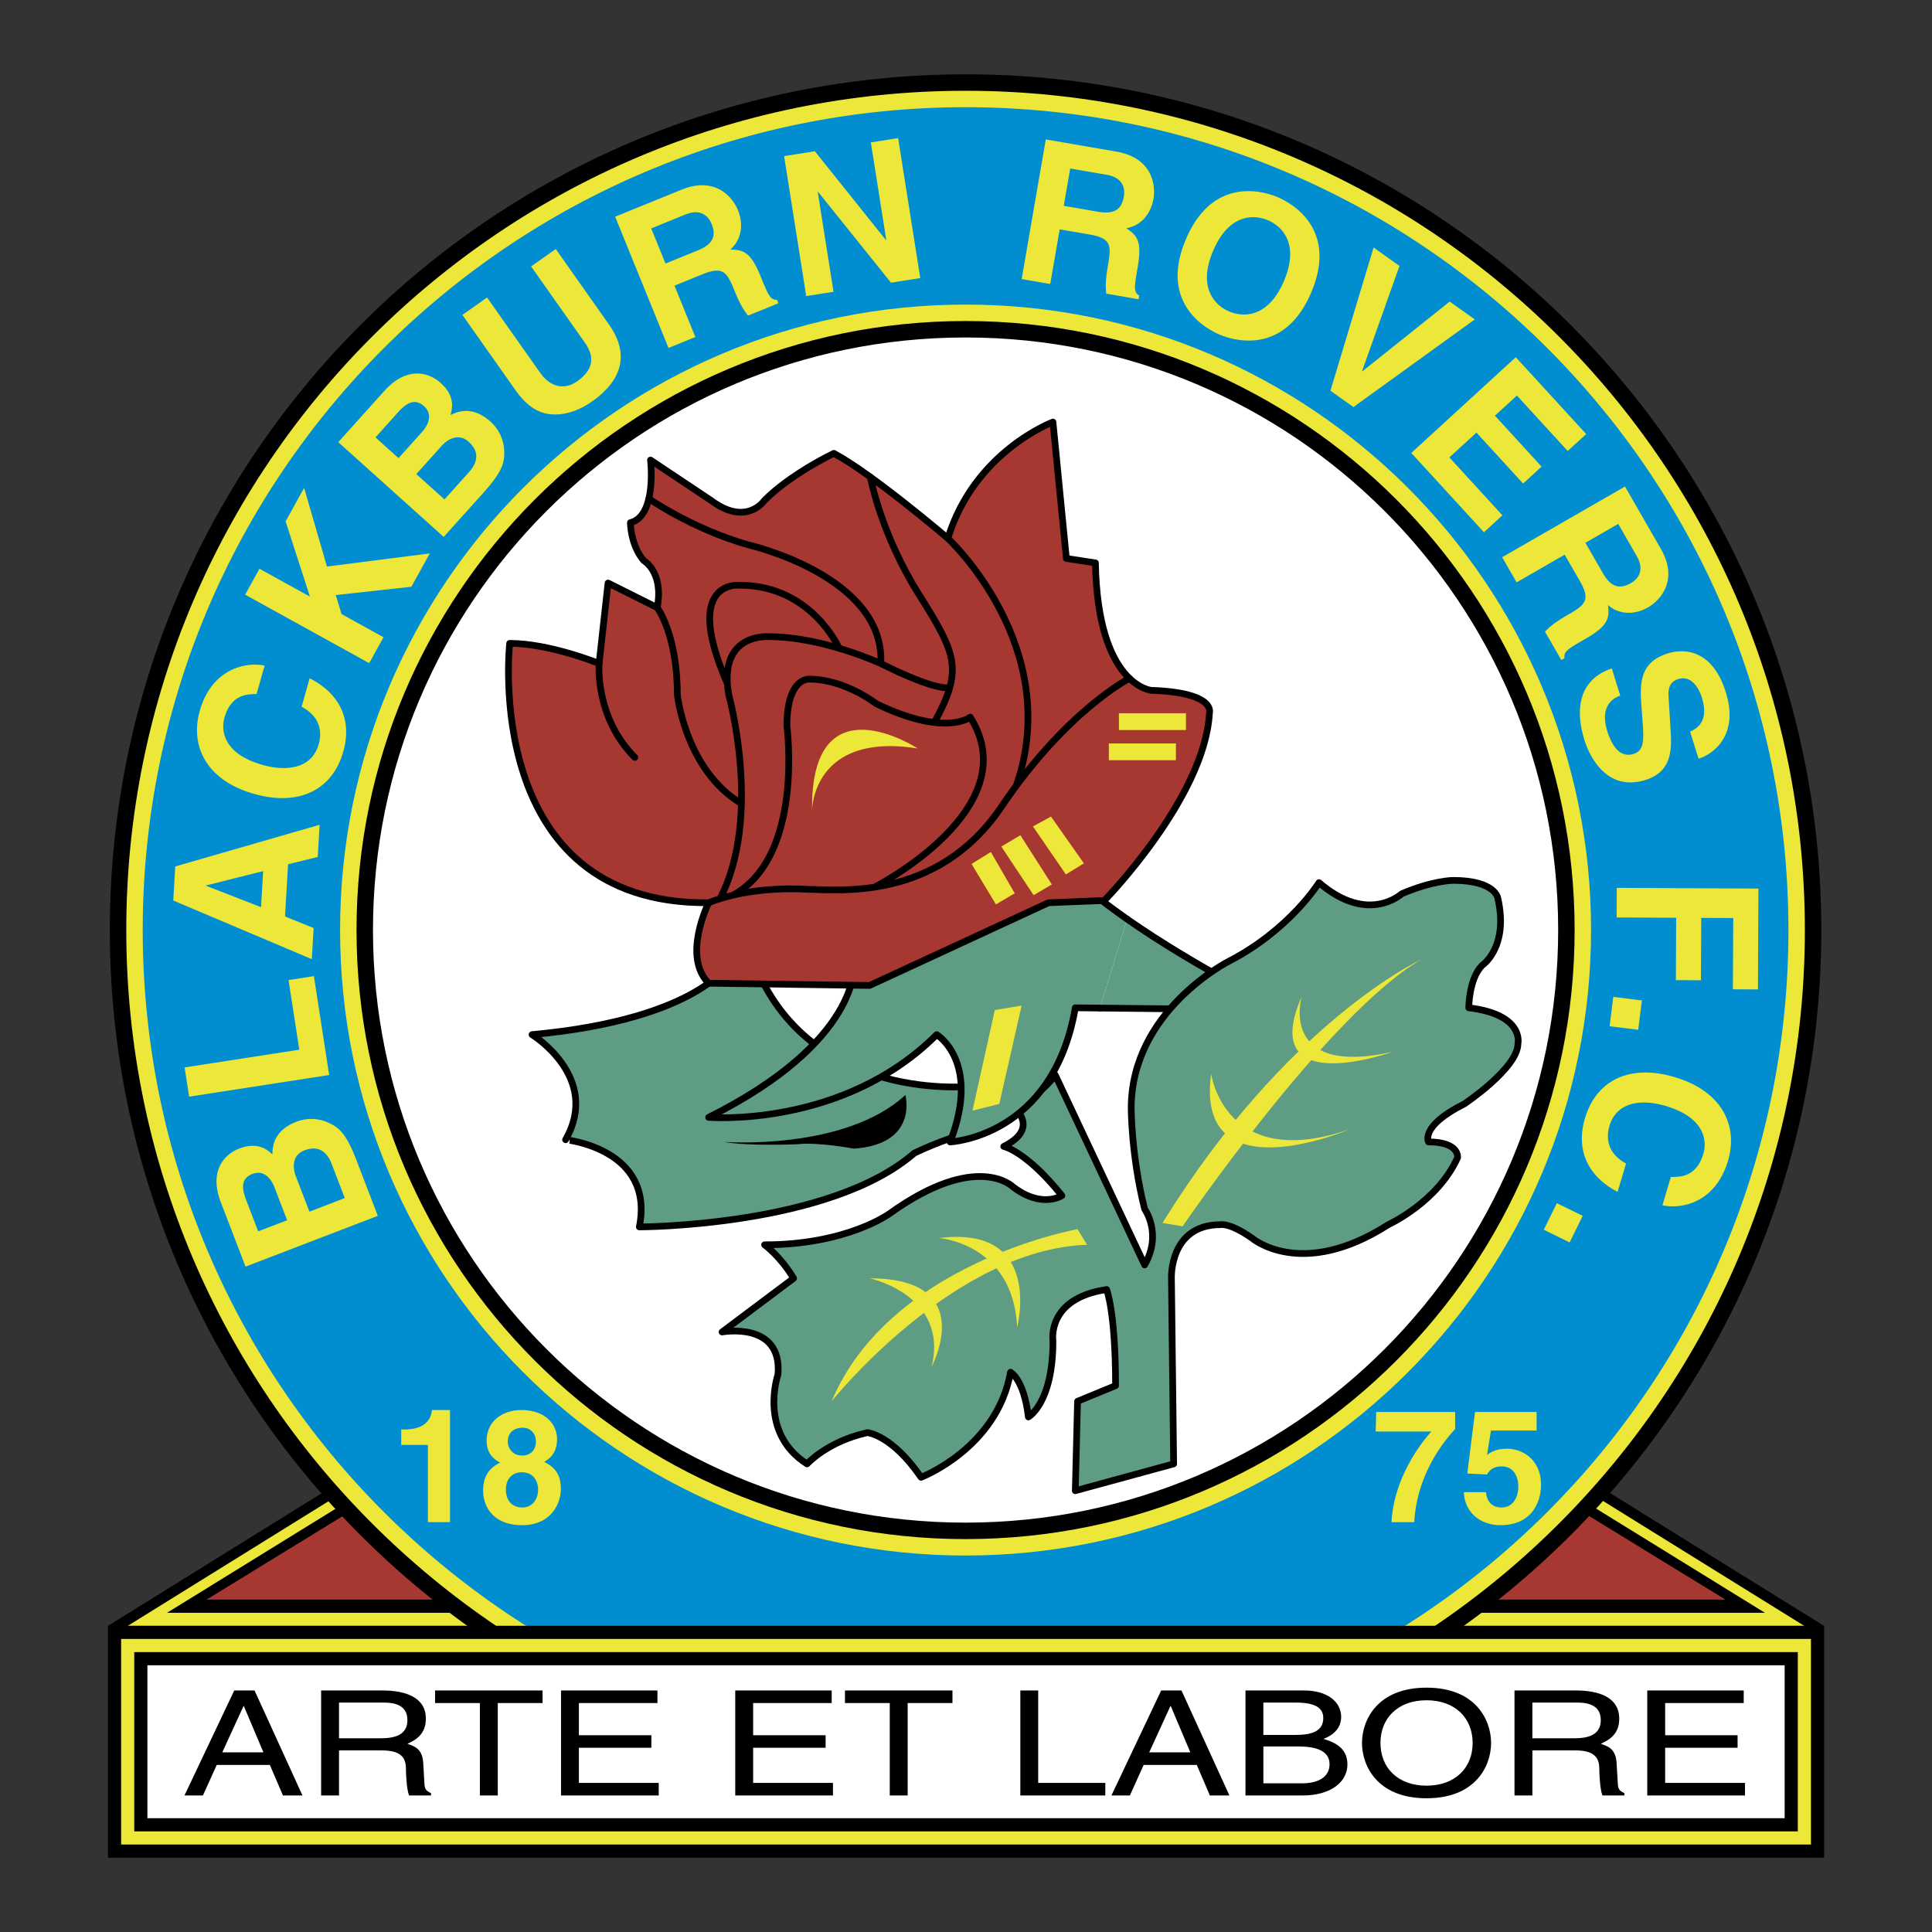 <svg xmlns="http://www.w3.org/2000/svg" width="2500" height="2500" viewBox="0 0 192.756 192.756"><rect x="0" y="0" width="192.756" height="192.756" fill="#333333" stroke="none"/><path fill-rule="evenodd" clip-rule="evenodd" fill="#fff" fill-opacity="0.0" d="M0 0h192.756v192.756H0V0z"/><path fill-rule="evenodd" clip-rule="evenodd" d="M153.439 144.498l28.553 17.721H10.764l28.552-17.721h114.123z"/><path fill-rule="evenodd" clip-rule="evenodd" fill="#ece738" d="M151.471 144.498l28.552 17.721H12.733l28.552-17.721h110.186z"/><path fill-rule="evenodd" clip-rule="evenodd" d="M149.502 144.498l26.582 16.408H16.671l26.583-16.408h106.248z"/><path fill-rule="evenodd" clip-rule="evenodd" fill="#a73831" d="M147.533 144.498l24.613 15.096H20.61l24.613-15.096h102.31z"/><path d="M181.336 92.792c0 46.944-38.057 85-85.001 85-46.943 0-85.001-38.057-85.001-85 0-46.944 38.058-85 85.001-85 46.944 0 85.001 38.056 85.001 85z" fill-rule="evenodd" clip-rule="evenodd" fill="#fff"/><path d="M181.713 92.792c0 23.575-9.557 44.92-25.008 60.37-15.451 15.451-36.795 25.008-60.371 25.008-23.575 0-44.919-9.557-60.37-25.008-15.451-15.451-25.007-36.795-25.007-60.37s9.556-44.919 25.007-60.37C51.416 16.972 72.76 7.415 96.334 7.415c23.576 0 44.919 9.556 60.371 25.007s25.008 36.796 25.008 60.37zm-26.254 0c0-16.328-6.619-31.108-17.316-41.807-10.699-10.698-25.48-17.315-41.808-17.315-16.327 0-31.108 6.618-41.807 17.315-10.698 10.699-17.316 25.48-17.316 41.807 0 16.329 6.617 31.108 17.315 41.807s25.479 17.314 41.807 17.314 31.111-6.615 41.808-17.314 17.317-25.478 17.317-41.807z"/><path d="M180.072 92.792c0 23.122-9.373 44.057-24.527 59.209-15.152 15.154-36.088 24.527-59.21 24.527s-44.056-9.373-59.209-24.527c-15.154-15.152-24.527-36.088-24.527-59.209s9.373-44.056 24.527-59.21C52.279 18.429 73.212 9.056 96.334 9.056c23.123 0 44.056 9.373 59.21 24.526 15.155 15.155 24.528 36.088 24.528 59.21zm-22.972 0c0-16.78-6.801-31.972-17.797-42.967-10.996-10.995-26.188-17.796-42.968-17.796-16.78 0-31.972 6.801-42.967 17.796-10.995 10.996-17.797 26.187-17.797 42.967 0 16.78 6.801 31.971 17.796 42.967s26.187 17.797 42.967 17.797c16.781 0 31.972-6.801 42.968-17.797S157.1 109.572 157.1 92.792z" fill="#ece738"/><path d="M178.432 92.792c0 22.668-9.189 43.194-24.047 58.049-14.857 14.857-35.381 24.047-58.05 24.047-22.669 0-43.193-9.189-58.049-24.047C23.429 135.984 14.24 115.46 14.24 92.792c0-22.669 9.189-43.193 24.046-58.05 14.857-14.856 35.38-24.046 58.049-24.046 22.669 0 43.193 9.189 58.05 24.046 14.857 14.858 24.047 35.382 24.047 58.05zm-19.692 0c0-17.233-6.984-32.835-18.277-44.127s-26.895-18.277-44.128-18.277-32.834 6.985-44.127 18.277C40.915 59.958 33.93 75.559 33.93 92.792c0 17.235 6.985 32.834 18.277 44.127 11.292 11.293 26.894 18.277 44.127 18.277 17.234 0 32.835-6.984 44.128-18.277s18.278-26.892 18.278-44.127z" fill="#008ed1"/><path d="M30.871 120.889l-1.349-3.512c-.381-.992-.322-2.154.837-2.598 1.341-.516 2.225.029 2.741 1.371l1.3 3.383-3.529 1.356zm6.824.416l-2.146-5.588c-1.039-2.703-1.773-3.244-2.799-3.713a4.103 4.103 0 0 0-3.157-.096c-1.305.502-2.43 1.418-2.414 3.27-.488-.447-1.431-1.309-3.324-.58-1.36.521-3.065 2.125-1.822 5.361l2.464 6.414 13.198-5.068zm-11.935 1.547l-1.214-3.162c-.48-1.25-.446-2.148.639-2.564 1.047-.402 1.802.299 2.219 1.383l1.242 3.234-2.886 1.109zM29.861 104.729l-1.074-6.948 2.531-.39 1.524 9.865-13.972 2.162-.452-2.92 11.443-1.769zM20.569 88.379v-.04l5.684-1.426-.208 3.598-5.476-2.132zm7.869 3.058l.303-5.208 2.961-.735.185-3.205-14.402 4.156-.197 3.401 13.822 5.85.181-3.106-2.853-1.153zM25.597 69.25c-.879-.002-2.538 0-3.2 2.35-.385 1.365-.043 3.63 3.805 4.716 2.443.689 4.915.344 5.595-2.064.443-1.573-.138-2.923-1.708-3.734l.802-2.843c2.796 1.402 4.316 3.919 3.354 7.33-1.022 3.619-4.199 5.525-8.898 4.2-4.757-1.342-6.407-4.774-5.418-8.28 1.149-4.074 4.419-4.932 6.472-4.517l-.804 2.842zM38.263 63.576l-1.428 2.586-12.377-6.834 1.429-2.586 5.033 2.779-2.425-7.502 1.847-3.345 2.278 7.85 10.26-1.308-1.838 3.327-7.542.828.574 1.892 4.189 2.313zM41.534 47.299l2.514-2.796c.711-.791 1.774-1.267 2.696-.437 1.069.961.986 1.998.024 3.066l-2.423 2.695-2.811-2.528zm2.732 6.269l4.002-4.451c1.935-2.152 2.082-3.054 2.035-4.181a4.097 4.097 0 0 0-1.351-2.856c-1.04-.934-2.367-1.519-4.009-.665.176-.636.514-1.868-.994-3.223-1.084-.975-3.287-1.764-5.605.813l-4.594 5.11 10.516 9.453zm-6.803-9.928l2.264-2.52c.896-.996 1.712-1.374 2.576-.597.834.751.553 1.742-.224 2.606l-2.316 2.577-2.3-2.066zM60.75 32.362c2.145 3.041 1.231 5.638-1.681 7.692-1.062.75-2.82 1.605-4.656 1.189-1.128-.265-2.028-1.028-2.877-2.164l-5.403-7.659 2.461-1.737 5.291 7.497c1.135 1.609 2.568 1.659 3.695.864 1.656-1.169 1.764-2.45.777-3.85l-5.369-7.611 2.461-1.736 5.301 7.515zM66.396 26.293l-1.424-3.502 3.41-1.387c1.606-.652 2.331.244 2.612.936.528 1.296.035 2.07-1.388 2.648l-3.21 1.305zm.301 8.424l2.68-1.091-2.083-5.125 2.827-1.15c2.025-.823 2.417-.174 3.144 1.612.548 1.351.934 1.981 1.367 2.527l3.028-1.231-.141-.347c-.671.019-.865-.455-1.644-2.371-.995-2.445-1.741-2.609-3.01-2.646 1.118-.964 1.343-2.501.757-3.942-.459-1.13-2.144-3.443-5.628-2.026l-6.621 2.692 5.324 13.098zM86.884 14.209l2.723-.43 2.209 13.965-2.918.461-7.273-9.058-.039.007 1.575 9.959-2.723.43-2.208-13.964 3.072-.486 7.082 8.848.038-.006-1.538-9.726zM106.133 20.535l.641-3.726 3.631.626c1.707.295 1.85 1.438 1.721 2.177-.236 1.377-1.064 1.774-2.578 1.513l-3.415-.59zm-4.201 7.308l2.852.492.941-5.454 3.01.52c2.154.372 2.141 1.129 1.812 3.032-.246 1.436-.254 2.173-.174 2.866l3.221.557.064-.369c-.58-.34-.492-.844-.143-2.882.449-2.6-.1-3.135-1.156-3.836 1.457-.228 2.463-1.414 2.727-2.947.207-1.202.002-4.056-3.705-4.696l-7.043-1.215-2.406 13.932zM121.037 25.019c1.553-3.641 4.004-3.667 5.471-3.041s3.146 2.413 1.592 6.053c-1.551 3.641-4.002 3.667-5.469 3.041-1.469-.626-3.147-2.413-1.594-6.053zm-2.715-1.159c-2.605 6.104 1.607 8.778 3.328 9.511 1.721.734 6.564 1.922 9.168-4.182 2.602-6.104-1.607-8.778-3.328-9.511-1.722-.734-6.566-1.923-9.168 4.182zM144.635 30.089l2.506 1.78-12.106 8.743-2.297-1.631 4.305-14.286 2.584 1.837-3.732 10.488.033.023 8.707-6.954zM156.41 44.996l-5.068-5.532-2.192 2.009 4.655 5.082-1.844 1.689-4.654-5.082-2.702 2.474 5.293 5.78-1.843 1.688-7.25-7.913 10.425-9.551 7.026 7.667-1.846 1.689zM158.176 54.155l3.277-1.886 1.836 3.192c.863 1.501.074 2.342-.572 2.715-1.213.696-2.047.313-2.812-1.018l-1.729-3.003zm-8.305 1.437l1.443 2.509 4.795-2.759 1.523 2.646c1.09 1.895.5 2.37-1.172 3.332-1.264.727-1.836 1.192-2.318 1.697l1.629 2.833.324-.186c-.109-.664.334-.92 2.127-1.951 2.287-1.315 2.348-2.078 2.213-3.34 1.107.976 2.66.991 4.01.215 1.059-.609 3.119-2.591 1.246-5.851l-3.564-6.195-12.256 7.05zM161.652 69.404c-.746.253-2.059 1.072-1.295 3.536.416 1.335 1.197 2.722 2.625 2.278 1.055-.327 1.021-1.429.916-2.964l-.113-1.554c-.168-2.338-.332-4.597 2.639-5.519 1.506-.467 4.408-.482 5.766 3.9 1.285 4.138-1.078 6.087-2.727 6.62l-.842-2.708c.58-.263 1.939-.932 1.174-3.395-.332-1.073-1.125-2.229-2.348-1.85-1.051.327-1.01 1.263-.967 1.868l.213 3.542c.121 1.983-.105 3.909-2.531 4.663-4.061 1.26-5.705-2.766-6.07-3.951-1.531-4.927 1.045-6.655 2.721-7.174l.839 2.708zM161.289 91.536l.016-2.953 14.136.071-.05 10.061-2.5-.012.035-7.108-3.192-.016-.031 6.222-2.5-.012.031-6.223-5.945-.03zM160.592 102.389l.365-2.932 2.854.357-.366 2.93-2.853-.355zM166.703 117.42c.879.016 2.537.037 3.236-2.303.404-1.357.098-3.627-3.734-4.771-2.432-.729-4.906-.42-5.625 1.975-.467 1.566.094 2.926 1.652 3.762l-.846 2.83c-2.775-1.445-4.258-3.984-3.242-7.381 1.078-3.604 4.285-5.461 8.965-4.061 4.734 1.414 6.332 4.871 5.289 8.361-1.213 4.057-4.498 4.863-6.541 4.416l.846-2.828zM154.025 122.691l1.299-2.652 2.582 1.266-1.302 2.652-2.579-1.266zM40.03 142.619h.314c2.127 0 2.693-1.102 2.741-1.938h1.812v11.184h-2.205v-7.703H40.03v-1.543zM52.096 145.219c-.946 0-1.434-.725-1.434-1.387 0-.818.521-1.387 1.513-1.387.708 0 1.291.537 1.291 1.387 0 .805-.504 1.387-1.37 1.387zm3.859 3.322c0-1.447-.597-2.156-1.669-2.691.897-.475 1.292-1.293 1.292-2.254 0-1.543-1.229-2.914-3.544-2.914-1.954 0-3.482 1.15-3.482 3.055 0 1.041.473 1.748 1.355 2.189-1.701.789-1.701 2.271-1.701 2.836 0 1.529.993 3.404 3.875 3.404 2.961 0 3.874-2.205 3.874-3.625zm-2.268.096c0 .771-.441 1.764-1.591 1.764-1.008 0-1.623-.709-1.623-1.779 0-1.213.771-1.732 1.576-1.732 1.229-.001 1.638.96 1.638 1.747zM145.18 142.572c-1.072 1.164-3.814 4.473-4.08 9.293h-2.27c.236-4.473 3.041-8.033 3.984-9.041h-5.561l.049-1.953h7.877v1.701h.001zM148.361 145.156c.41-.285.912-.615 2-.615 1.496 0 3.387 1.039 3.387 3.607 0 1.527-.771 4.018-4.064 4.018-1.748 0-3.527-1.041-3.639-3.293h2.205c.096.914.582 1.527 1.559 1.527 1.057 0 1.67-.896 1.67-2.094 0-.992-.471-2.002-1.639-2.002-.297 0-1.053.016-1.479.805l-1.969-.096.771-6.143h6.143v1.857h-4.551l-.394 2.429z" fill-rule="evenodd" clip-rule="evenodd" fill="#ece738"/><path fill-rule="evenodd" clip-rule="evenodd" d="M181.992 185.342H10.77v-23.137h171.222v23.137z"/><path fill-rule="evenodd" clip-rule="evenodd" fill="#ece738" d="M180.68 184.029H12.083v-20.511H180.68v20.511z"/><path fill-rule="evenodd" clip-rule="evenodd" d="M179.367 182.717H13.396v-17.885h165.971v17.885z"/><path fill-rule="evenodd" clip-rule="evenodd" fill="#fff" d="M178.055 181.402H14.708v-15.257h163.347v15.257z"/><path d="M22.177 174.83l2.117-4.613h.036l1.95 4.613h-4.103zm4.747 1.254l1.306 3.051h1.949l-4.782-10.477h-2.025l-4.967 10.477h1.841l1.38-3.051h5.298zM33.823 169.867h4.453c.882 0 2.371.133 2.371 1.752 0 1.547-1.379 1.811-2.686 1.811h-4.138v-3.563zm0 4.772h4.323c2.134 0 2.355 1.008 2.355 1.869 0 .395.057 1.984.313 2.627h2.189v-.235c-.552-.248-.645-.467-.663-1.049l-.11-1.898c-.074-1.461-.828-1.723-1.583-1.971.847-.393 1.841-.961 1.841-2.51 0-2.217-2.172-2.814-4.342-2.814h-6.107v10.477h1.785v-4.496h-.001zM43.407 168.658h10.725v1.254h-4.469v9.223h-1.786v-9.223h-4.47v-1.254zM65.722 179.135h-9.75v-10.477h9.621v1.254h-7.837v3.211h7.231v1.254h-7.231v3.502h7.966v1.256zM83.106 179.135h-9.75v-10.477h9.622v1.254h-7.837v3.211h7.231v1.254h-7.231v3.502h7.965v1.256zM84.302 168.658h10.726v1.254h-4.47v9.223h-1.786v-9.223h-4.47v-1.254zM103.582 177.879h6.695v1.256h-8.478v-10.477h1.783v9.221zM114.658 174.83l2.115-4.613h.037l1.949 4.613h-4.101zm4.746 1.254l1.307 3.051h1.949l-4.783-10.477h-2.025l-4.965 10.477h1.84l1.379-3.051h5.298zM126.047 169.867h3.236c1.986 0 2.74.557 2.74 1.533 0 1.283-1.049 1.693-2.76 1.693h-3.217v-3.226h.001zm-1.787 9.268h5.686c2.924 0 4.488-1.416 4.488-3.094 0-1.795-1.527-2.277-2.393-2.555 1.453-.539 1.768-1.502 1.768-2.188 0-1.432-1.27-2.641-3.734-2.641h-5.814v10.478h-.001zm1.787-4.889h3.512c1.455 0 3.09.293 3.09 1.766 0 1.166-.938 1.912-2.795 1.912h-3.807v-3.678zM146.926 173.896c0 2.467-1.729 4.26-4.598 4.26-2.871 0-4.6-1.793-4.6-4.26s1.729-4.26 4.6-4.26c2.869.001 4.598 1.794 4.598 4.26zm1.84 0c0-2.262-1.51-5.518-6.438-5.518-4.934 0-6.441 3.256-6.441 5.518s1.508 5.516 6.441 5.516c4.928 0 6.438-3.254 6.438-5.516zM152.887 169.867h4.451c.881 0 2.373.133 2.373 1.752 0 1.547-1.379 1.811-2.684 1.811h-4.141v-3.563h.001zm0 4.772h4.322c2.137 0 2.354 1.008 2.354 1.869 0 .395.057 1.984.312 2.627h2.189v-.235c-.551-.248-.643-.467-.66-1.049l-.111-1.898c-.074-1.461-.828-1.723-1.582-1.971.846-.393 1.84-.961 1.84-2.51 0-2.217-2.17-2.814-4.342-2.814h-6.107v10.477h1.785v-4.496zM174.098 179.135h-9.75v-10.477h9.623v1.254h-7.838v3.211h7.226v1.254h-7.226v3.502h7.965v1.256z" fill-rule="evenodd" clip-rule="evenodd"/><path d="M63.788 122.408s18.961 0 27.435-7.361c0 0 2.678-1.338 6.024-2.23v-4.461s-16.508 2.006-22.083-12.49h-2.23s-2.901 5.797-19.853 7.359c0 0 6.915 4.24 3.346 10.484-.001 0 8.922.893 7.361 8.699z" fill-rule="evenodd" clip-rule="evenodd" fill="#5e9c84" stroke="#000" stroke-width=".669" stroke-linecap="round" stroke-linejoin="round" stroke-miterlimit="2.613"/><path d="M112.453 91.701c7.043 4.926 15.572 9.071 15.572 9.071l-18.287-.197 2.715-8.874z" fill-rule="evenodd" clip-rule="evenodd" fill="#5e9c84"/><path d="M112.453 91.701c7.043 4.926 15.572 9.071 15.572 9.071m0-.001l-18.287-.197" fill="none" stroke="#000" stroke-width=".669" stroke-linecap="round" stroke-linejoin="round" stroke-miterlimit="2.613"/><path d="M107.283 148.729l9.812-2.676-.221-18.516s-.227-5.352 4.908-5.352c0 0 .893-.225 3.123 1.338 0 0 4.904 4.238 13.604-1.338 0 0 4.908-2.232 6.916-6.693 0 0 .223-1.561-2.9-1.561 0 0-.893-1.561 3.57-3.793 0 0 5.352-3.568 5.352-6.021 0 0 .67-2.9-4.906-3.568 0 0 0-2.898 1.338-4.237 0 0 2.678-1.786 1.561-6.693 0 0-.219-1.783-4.461-1.783 0 0-2.008 0-5.131 1.338 0 0-3.342 3.122-8.25-1.115 0 0-2.902 4.683-8.922 7.807 0 0-9.816 4.904-9.816 14.719 0 0 0 4.688 1.34 10.041 0 0 1.783 2.451 0 5.576l-8.924-18.961s-.893 1.561-4.016 3.344c0 0 2.455 2.01-1.115 3.795 0 0 2.23.445 5.801 4.906 0 0-2.008 1.34-4.906-.893 0 0-3.57-3.566-12.269 2.676 0 0-4.237 3.125-12.491 3.125 0 0 1.561 1.113 2.899 3.344l-7.138 5.354s6.024-1.113 5.578 4.24c0 0-2.007 5.797 2.899 8.922 0 0 2.006-2.23 6.024-3.123 0 0 2.451.221 5.351 4.459 0 0 7.585-2.896 8.925-10.482 0 0 1.336.668 1.783 4.461 0 0 2.453-1.336 2.453-7.584 0 0-.67-4.238 5.354-5.129 0 0 .893 2.23.893 9.59l-3.793 1.562-.225 8.921z" fill-rule="evenodd" clip-rule="evenodd" fill="#5e9c84" stroke="#000" stroke-width=".669" stroke-linecap="round" stroke-linejoin="round" stroke-miterlimit="2.613"/><path d="M112.453 91.701c-2.621-1.834-5.039-3.774-6.734-5.65l-20.52 10.261s.669 7.583-14.497 15.167c0 0 13.384 1.111 22.752-8.254 0 0 4.461 2.678 1.338 10.707 0 0 10.26-.447 12.491-13.383l2.455.025 2.715-8.873z" fill-rule="evenodd" clip-rule="evenodd" fill="#5e9c84"/><path d="M112.453 91.701c-2.621-1.834-5.039-3.774-6.734-5.65m0 0l-20.52 10.261m0 0s.669 7.583-14.497 15.167c0 0 13.384 1.111 22.752-8.254 0 0 4.461 2.678 1.338 10.707 0 0 10.26-.447 12.491-13.383m0 0l2.455.025" fill="none" stroke="#000" stroke-width=".669" stroke-linecap="round" stroke-linejoin="round" stroke-miterlimit="2.613"/><path fill-rule="evenodd" clip-rule="evenodd" fill="#ece738" d="M99.252 100.771l2.678-.445-2.231 9.813-2.678.672 2.231-10.04zM107.506 122.633s-18.735 3.344-24.536 17.174c0 0 12.1-15.168 25.485-15.613l-.949-1.561z"/><path d="M86.762 127.537s7.919 1.674 6.19 8.812c.001.001 4.739-8.812-6.19-8.812zM93.676 123.523s7.417.502 7.806 8.922c0 0 2.676-10.259-7.806-8.922zM115.982 122.018l2.008.334s14.387-21.078 23.756-26.599c0 0-13.385 6.19-25.764 26.265z" fill-rule="evenodd" clip-rule="evenodd" fill="#ece738"/><path d="M120.834 107.127s1.338 9.871 13.887 5.521c0 0-15.561 6.694-13.887-5.521zM129.867 99.434s-2.342 8.029 9.035 5.52c0-.001-13.55 4.851-9.035-5.52z" fill-rule="evenodd" clip-rule="evenodd" fill="#ece738"/><path d="M72.264 113.932s12.043.893 18.067-4.684c0 0 1.337 4.908-5.132 5.352 0 0-3.568-.668-5.574-.443 0-.001-4.908.222-7.361-.225z" fill-rule="evenodd" clip-rule="evenodd"/><path d="M50.85 64.19s-2.901 26.098 19.853 25.876c0 0-2.677 5.352 0 8.03l16.06.223 17.845-8.252 5.576-.224s10.037-10.26 10.484-18.737c0 0 .668-2.008-5.801-2.23 0 0-5.354-.446-5.576-12.715l-2.9-.445-1.338-13.607s-7.807 2.899-10.485 11.6c0 0-7.583-6.469-11.375-8.477 0 0-4.239 2.007-6.914 4.685 0 0-1.785 2.677-5.354 0L64.902 45.9s.67 5.577-2.006 6.245c0 0 0 2.231 1.338 3.794 0 0 2.008 1.114 1.338 4.683l-4.908-2.453-.892 8.029s-4.907-2.008-8.922-2.008z" fill-rule="evenodd" clip-rule="evenodd" fill="#a73831" stroke="#000" stroke-width=".669" stroke-linecap="round" stroke-linejoin="round" stroke-miterlimit="2.613"/><path d="M59.772 66.198s-.447 5.354 3.569 9.369m2.231-14.946s2.007 2.677 2.007 8.7c0 0 .806 7.498 6.382 10.843m38.727-12.484s-6.297 3.203-12.764 12.794c-6.469 9.592-16.509 8.253-19.407 8.253 0 0-5.355-.446-9.814 1.338m23.865-36.357s11.643 10.795 6.825 24.691M87.269 88.503s15.331-7.807 9.53-16.952c0 0-2.454 2.008-9.367-1.338 0 0-3.125-2.454-6.693-2.454 0 0-2.229-.222-2.229 4.684 0 0 1.741 12.992-5.376 16.868M86.83 47.59s1.048 5.671 4.838 11.694c3.793 6.022 4.439 7.523 1.551 12.795m1.537-3.491s-1.079.509-6.878-2.391c0 0-5.8-2.677-11.153-2.677 0 0-5.131-.446-4.014 5.8 0 0 3.374 12.145-.878 20.349M83.715 64.68s-2.751-6.288-9.89-6.288c0 0-5.856-.677-1.255 9.81m-7.836-18.451s4.406 3.063 9.983 4.624c0 0 13.608 3.124 13.161 11.822" fill="none" stroke="#000" stroke-width=".669" stroke-linecap="round" stroke-linejoin="round" stroke-miterlimit="2.613"/><path fill-rule="evenodd" clip-rule="evenodd" fill="#ece738" d="M96.931 86.197l2.432 4.035 1.877-1.107-2.385-4.121-1.924 1.193zM99.902 84.46l3.221 4.852 1.816-1.067-3.134-4.913-1.903 1.128zM103.059 82.453l3.283 4.789 1.799-1.108-3.284-4.664-1.798.983zM117.322 75.846h-6.693v-1.675h6.693v1.675zM118.324 72.834h-6.691v-1.672h6.691v1.672zM81.018 80.864s0-7.863 10.54-6.189c0-.001-10.707-7.028-10.54 6.189z"/></svg>